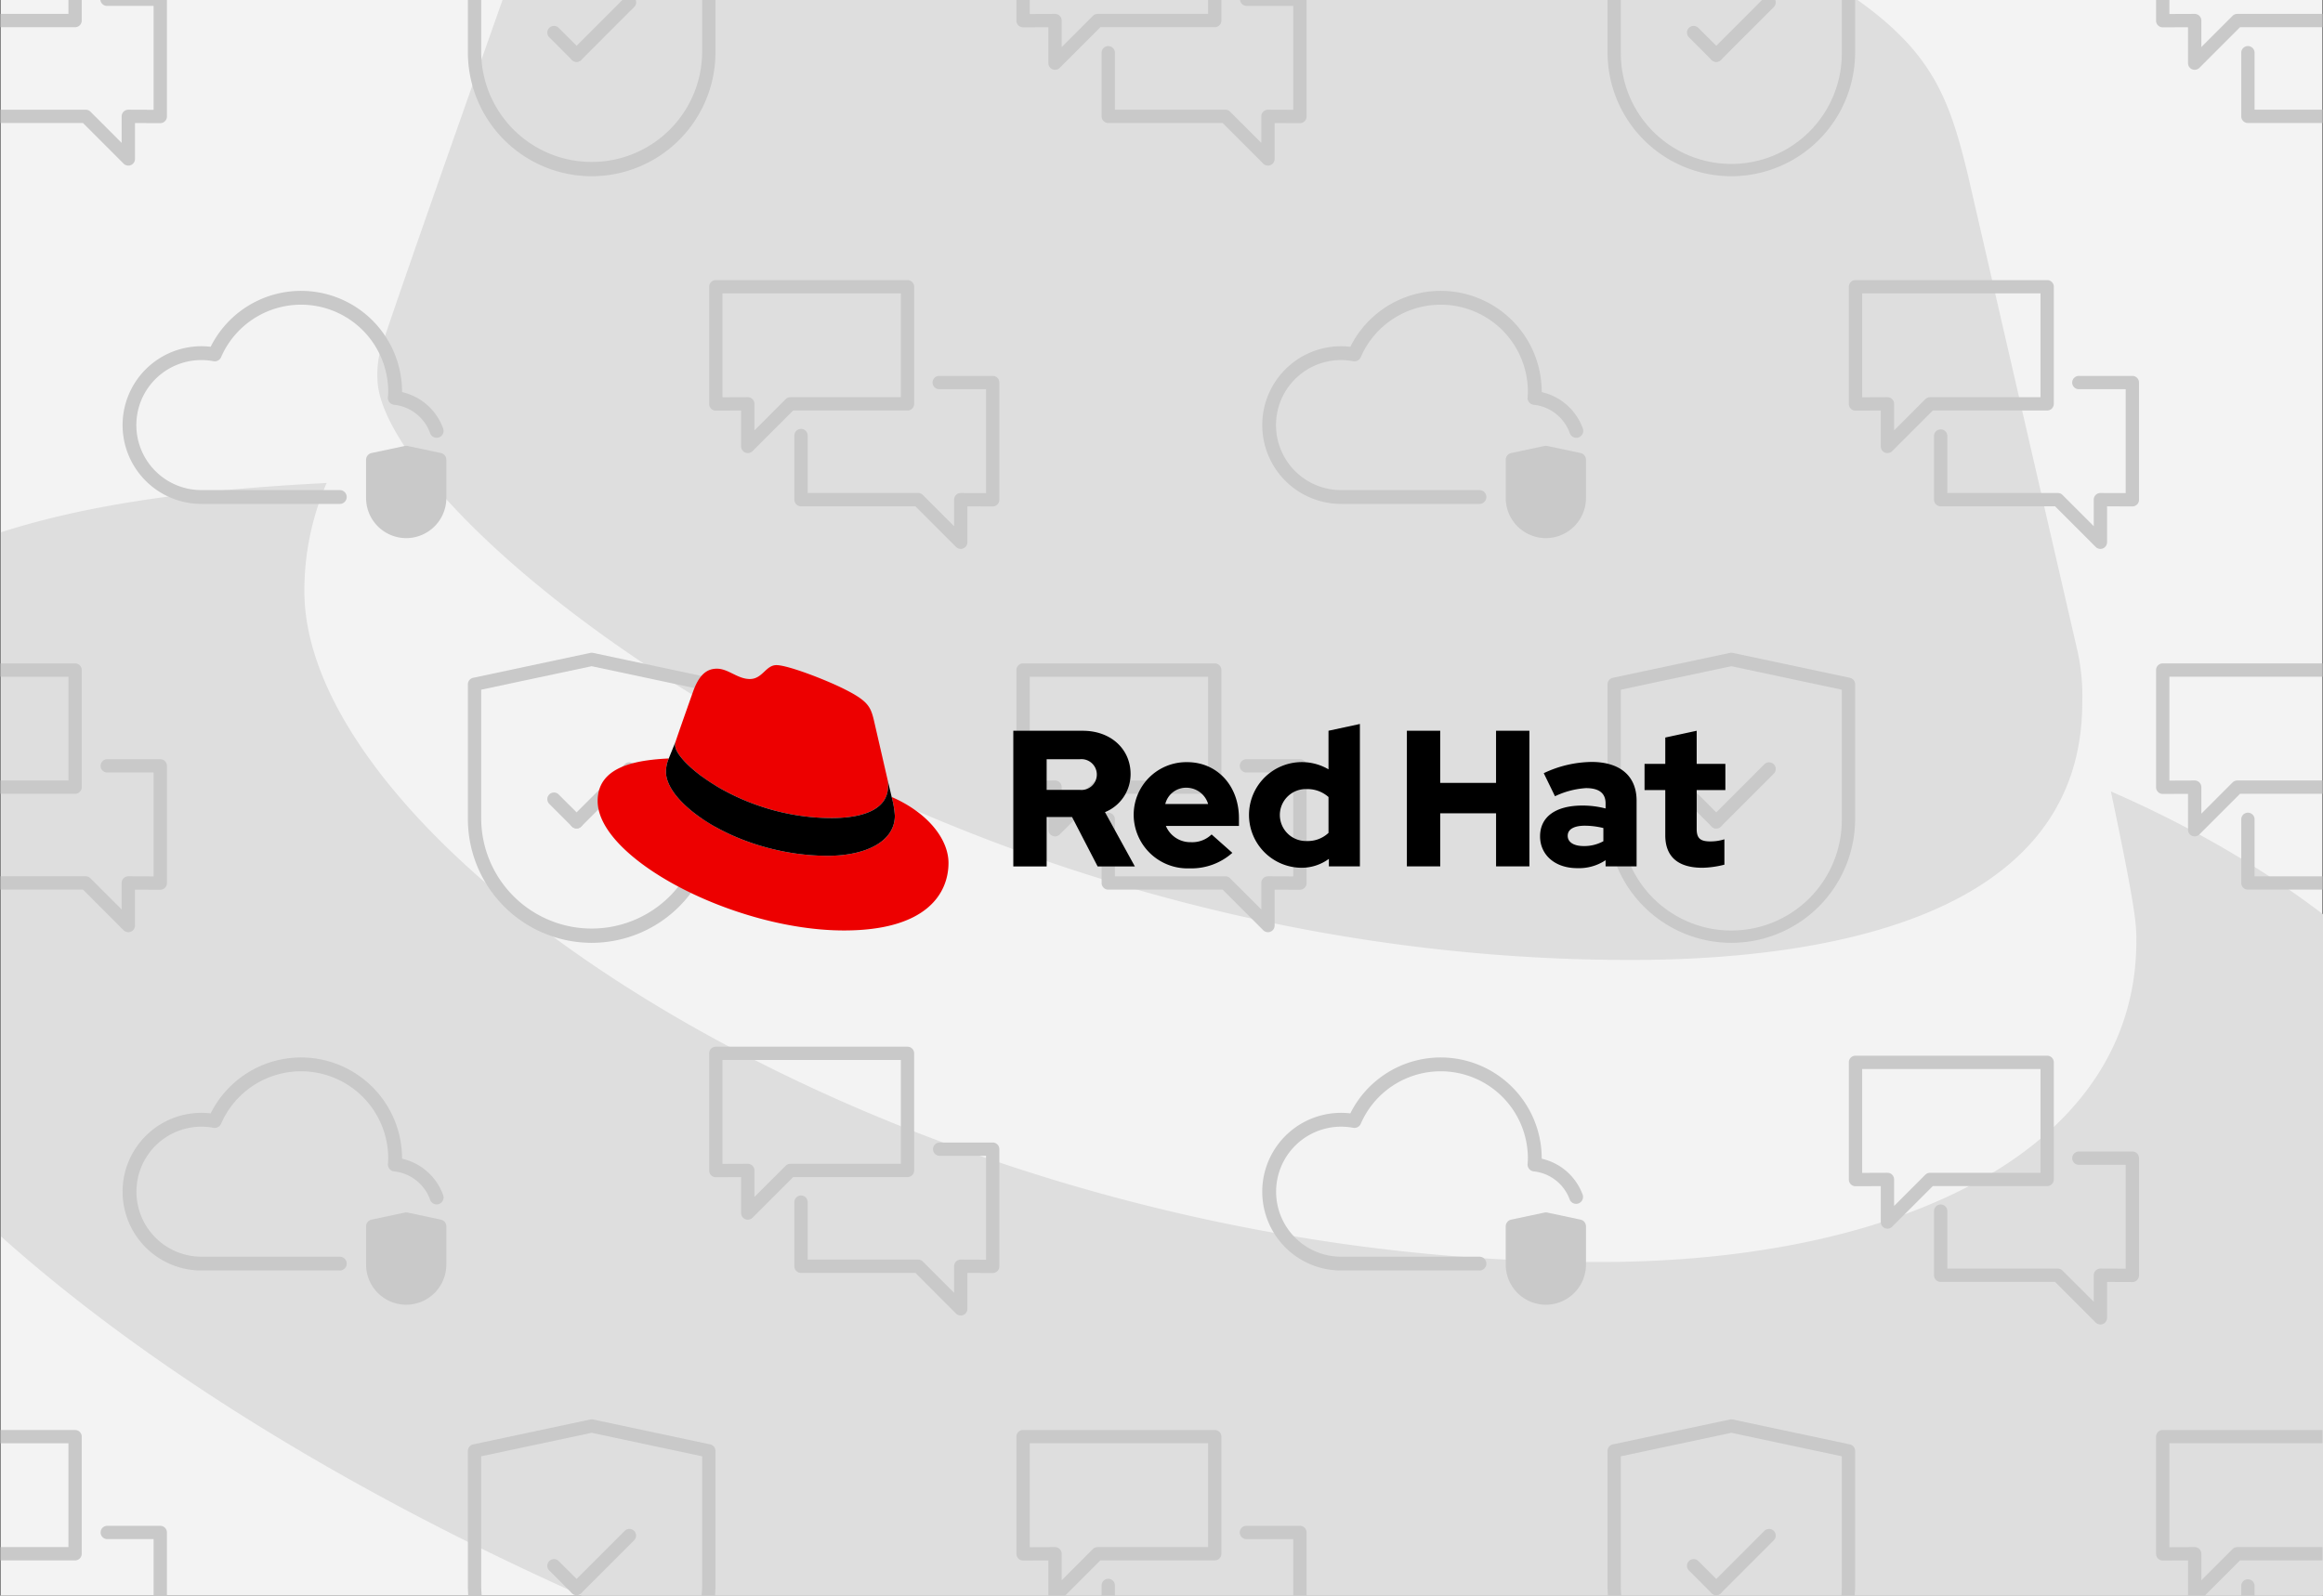 <svg xmlns="http://www.w3.org/2000/svg" xmlns:xlink="http://www.w3.org/1999/xlink" viewBox="0 0 262 180"><rect x="0" y="0" width="262" height="180" fill="#333333" stroke="none"/><defs><style>.fedda974-db87-4203-9e8d-8fb49a30f5a4{fill:none;}.bd08ce4d-21e6-4b95-af5c-82efe9e620d6{clip-path:url(#bfb77808-dbda-4547-995b-70851b98b2a5);}.fed71483-dbe1-4a17-8f02-8a100b3af29c{fill:#aedcdd;}.a259f03c-aa5f-4d80-8cf1-29e2cc54d884{fill:#f3f3f3;}.a08c802c-c92b-46c2-9c38-ca779ba9b85c{clip-path:url(#adb5732f-1bf1-47c5-980e-dc399203fd53);}.ee0a1516-43a1-43dd-8b8d-e9d5a5d0b9cd{fill:#dedede;}.a040c42a-2642-4ccc-870f-788dad185f10{clip-path:url(#ea887806-4ecf-4c40-ab77-9207be7d11e7);}.f49984ae-7669-4592-8c65-4033556d4a0e{fill:#c9c9c9;}.f212d94e-a879-4f7a-b3df-28befd00ba9b{fill:#ed0000;}</style><clipPath id="bfb77808-dbda-4547-995b-70851b98b2a5"><rect class="fedda974-db87-4203-9e8d-8fb49a30f5a4" x="-288.967" width="261.881" height="180"/></clipPath><clipPath id="adb5732f-1bf1-47c5-980e-dc399203fd53"><rect class="fedda974-db87-4203-9e8d-8fb49a30f5a4" x="0.119" width="261.881" height="180"/></clipPath><clipPath id="ea887806-4ecf-4c40-ab77-9207be7d11e7"><rect class="fedda974-db87-4203-9e8d-8fb49a30f5a4" x="0.06" width="261.881" height="180"/></clipPath></defs><g id="abf725b1-2144-48ed-9642-52c7c29c82c2" data-name="Layer 3"><g class="bd08ce4d-21e6-4b95-af5c-82efe9e620d6"><path class="fed71483-dbe1-4a17-8f02-8a100b3af29c" d="M-51.009,89.282c2.872,13.631,2.872,15.066,2.872,16.859,0,23.318-26.19,36.23-60.622,36.23-77.846,0-145.999-45.556-145.999-75.688a30.664,30.664,0,0,1,2.511-12.196c-27.981,1.435-64.211,6.455-64.211,38.381,0,52.372,124.117,116.941,222.405,116.941,75.332,0,94.34-34.076,94.34-60.98,0-21.167-18.293-45.197-51.295-59.547m-54.166,19.013c20.809,0,50.937-4.306,50.937-29.057a23.528,23.528,0,0,0-.516-5.695L-67.146,19.693C-70.02,7.855-72.529,2.473-93.335-7.93-109.479-16.179-144.631-29.809-155.035-29.809c-9.685,0-12.552,12.552-24.033,12.552-11.118,0-19.369-9.324-29.772-9.324-10.042,0-16.502,6.814-21.523,20.805,0,0-13.991,39.458-15.785,45.194a10.402,10.402,0,0,0-.37,3.232c0,15.335,60.395,65.645,141.344,65.645"/></g><rect class="a259f03c-aa5f-4d80-8cf1-29e2cc54d884" x="0.06" width="261.881" height="180"/><g class="a08c802c-c92b-46c2-9c38-ca779ba9b85c"><path class="ee0a1516-43a1-43dd-8b8d-e9d5a5d0b9cd" d="M238.077,89.282c2.872,13.631,2.872,15.066,2.872,16.859,0,23.318-26.19,36.23-60.622,36.23-77.846,0-145.999-45.556-145.999-75.688a30.664,30.664,0,0,1,2.511-12.196C8.858,55.923-27.372,60.943-27.372,92.869c0,52.372,124.117,116.941,222.405,116.941,75.332,0,94.34-34.076,94.34-60.98,0-21.167-18.293-45.197-51.295-59.547M183.912,108.295c20.809,0,50.937-4.306,50.937-29.057a23.528,23.528,0,0,0-.516-5.695L221.94,19.693c-2.874-11.837-5.383-17.219-26.188-27.623-16.144-8.248-51.297-21.879-61.701-21.879-9.685,0-12.552,12.552-24.033,12.552-11.118,0-19.369-9.324-29.772-9.324-10.042,0-16.502,6.814-21.523,20.805,0,0-13.991,39.458-15.785,45.194a10.402,10.402,0,0,0-.37,3.232c0,15.335,60.395,65.645,141.344,65.645"/></g><g class="a040c42a-2642-4ccc-870f-788dad185f10"><path class="f49984ae-7669-4592-8c65-4033556d4a0e" d="M212.876,138.608a.751.751,0,0,1-.751-.751V133.808l-2.85.011H209.273a.751.751,0,0,1-.751-.751V119.844a.751.751,0,0,1,.751-.751h21.616a.751.751,0,0,1,.751.751V133.054a.751.751,0,0,1-.751.751H217.99l-4.583,4.584A.755.755,0,0,1,212.876,138.608Zm0-6.305a.751.751,0,0,1,.751.751v2.992l3.522-3.523a.751.751,0,0,1,.531-.219h12.46V120.594H210.024v11.719l2.85-.011Z"/><path class="f49984ae-7669-4592-8c65-4033556d4a0e" d="M236.894,149.416a.755.755,0,0,1-.531-.219l-4.583-4.584H218.88a.751.751,0,0,1-.751-.751v-7.205a.751.751,0,1,1,1.501,0v6.455h12.46a.751.751,0,0,1,.531.219l3.522,3.523v-2.992a.751.751,0,0,1,.751-.751h.002l2.85.011V131.403h-5.254a.751.751,0,1,1,0-1.501h6.005a.751.751,0,0,1,.751.751v13.224a.751.751,0,0,1-.751.751h-.002l-2.85-.011v4.05a.751.751,0,0,1-.751.751Z"/><path class="f49984ae-7669-4592-8c65-4033556d4a0e" d="M84.339,137.594a.751.751,0,0,1-.751-.751v-4.05l-2.85.011h-.002a.751.751,0,0,1-.751-.751V118.829a.751.751,0,0,1,.751-.751h21.616a.751.751,0,0,1,.751.751v13.21a.751.751,0,0,1-.751.751H89.454l-4.583,4.584A.755.755,0,0,1,84.339,137.594Zm0-6.305a.751.751,0,0,1,.751.751v2.992l3.522-3.523a.751.751,0,0,1,.531-.219h12.46V119.58H81.487v11.719l2.85-.011Z"/><path class="f49984ae-7669-4592-8c65-4033556d4a0e" d="M108.358,148.402a.755.755,0,0,1-.531-.219l-4.583-4.584H90.344a.751.751,0,0,1-.751-.751v-7.205a.751.751,0,1,1,1.501,0v6.455H103.554a.751.751,0,0,1,.531.219l3.522,3.523v-2.992a.751.751,0,0,1,.751-.751H108.36l2.85.011V130.388h-5.254a.751.751,0,0,1,0-1.501h6.005a.751.751,0,0,1,.751.751v13.224a.751.751,0,0,1-.751.751h-.002l-2.85-.011v4.05a.751.751,0,0,1-.751.751Z"/><path class="f49984ae-7669-4592-8c65-4033556d4a0e" d="M-9.546,180.834a.743.743,0,0,1-.287-.057.75.75,0,0,1-.463-.693v-4.05l-2.85.011h-.002a.75.75,0,0,1-.53-.219.752.752,0,0,1-.22-.531V162.07a.751.751,0,0,1,.751-.751H8.468a.751.751,0,0,1,.751.751v13.21a.751.751,0,0,1-.751.751H-4.431l-4.583,4.584A.755.755,0,0,1-9.546,180.834Zm0-6.305a.75.75,0,0,1,.53.219.752.752,0,0,1,.22.531v2.992l3.522-3.523a.751.751,0,0,1,.531-.219H7.718V162.82H-12.398v11.719l2.85-.011Z"/><path class="f49984ae-7669-4592-8c65-4033556d4a0e" d="M14.473,191.642a.755.755,0,0,1-.531-.219L9.358,186.839H-3.541a.751.751,0,0,1-.751-.751v-7.205A.751.751,0,0,1-3.541,178.132a.751.751,0,0,1,.751.751v6.455H9.669a.751.751,0,0,1,.531.219l3.522,3.523V186.088a.751.751,0,0,1,.751-.751h.002l2.85.011V173.629h-5.254a.751.751,0,0,1,0-1.501h6.005a.751.751,0,0,1,.751.751V186.102a.751.751,0,0,1-.751.751h-.002l-2.85-.011v4.05a.751.751,0,0,1-.751.751Z"/><path class="f49984ae-7669-4592-8c65-4033556d4a0e" d="M-9.546,94.353a.743.743,0,0,1-.287-.057.75.75,0,0,1-.463-.693V89.553l-2.85.011h-.002a.75.75,0,0,1-.53-.219.752.752,0,0,1-.22-.531V75.589a.751.751,0,0,1,.751-.751H8.468a.751.751,0,0,1,.751.751V88.799a.751.751,0,0,1-.751.751H-4.431L-9.014,94.134A.755.755,0,0,1-9.546,94.353Zm0-6.305a.75.75,0,0,1,.53.219.752.752,0,0,1,.22.531v2.992l3.522-3.523a.751.751,0,0,1,.531-.219H7.718V76.34H-12.398V88.059l2.85-.011Z"/><path class="f49984ae-7669-4592-8c65-4033556d4a0e" d="M14.473,105.162a.755.755,0,0,1-.531-.219L9.358,100.358H-3.541a.751.751,0,0,1-.751-.751v-7.205a.751.751,0,0,1,.751-.751.751.751,0,0,1,.751.751v6.455H9.669a.751.751,0,0,1,.531.219l3.522,3.523V99.607a.751.751,0,0,1,.751-.751h.002l2.85.011V87.148h-5.254a.751.751,0,0,1,0-1.501h6.005a.751.751,0,0,1,.751.751V99.621a.751.751,0,0,1-.751.751h-.002l-2.85-.011V104.411a.751.751,0,0,1-.751.751Z"/><path class="f49984ae-7669-4592-8c65-4033556d4a0e" d="M-9.546,7.873a.744.744,0,0,1-.287-.057.75.75,0,0,1-.463-.693V3.072l-2.85.011h-.002a.75.75,0,0,1-.53-.219.752.752,0,0,1-.22-.531V-10.892a.751.751,0,0,1,.751-.751H8.468a.751.751,0,0,1,.751.751V2.318A.751.751,0,0,1,8.468,3.069H-4.431L-9.014,7.653A.755.755,0,0,1-9.546,7.873Zm0-6.305a.75.75,0,0,1,.53.219.752.752,0,0,1,.22.531V5.31l3.522-3.523a.751.751,0,0,1,.531-.219H7.718V-10.141H-12.398V1.578l2.85-.011Z"/><path class="f49984ae-7669-4592-8c65-4033556d4a0e" d="M14.473,18.681a.755.755,0,0,1-.531-.219L9.358,13.877H-3.541a.751.751,0,0,1-.751-.751V5.921A.751.751,0,0,1-3.541,5.171a.751.751,0,0,1,.751.751v6.455H9.669a.751.751,0,0,1,.531.219l3.522,3.523V13.127a.751.751,0,0,1,.751-.751h.002l2.85.011V.667h-5.254a.751.751,0,0,1-.751-.751A.751.751,0,0,1,12.071-.834h6.005a.751.751,0,0,1,.751.751V13.141a.751.751,0,0,1-.751.751h-.002l-2.85-.011v4.05a.751.751,0,0,1-.751.751Z"/><path class="f49984ae-7669-4592-8c65-4033556d4a0e" d="M118.991,180.834a.751.751,0,0,1-.751-.751v-4.05l-2.85.011h-.002a.751.751,0,0,1-.751-.751V162.07a.751.751,0,0,1,.751-.751h21.616a.751.751,0,0,1,.751.751v13.21a.751.751,0,0,1-.751.751H124.105l-4.583,4.584A.755.755,0,0,1,118.991,180.834Zm0-6.305a.751.751,0,0,1,.751.751v2.992l3.522-3.523a.751.751,0,0,1,.531-.219H136.254V162.82H116.139v11.719l2.85-.011Z"/><path class="f49984ae-7669-4592-8c65-4033556d4a0e" d="M143.009,191.642a.755.755,0,0,1-.531-.219l-4.583-4.584H124.995a.751.751,0,0,1-.751-.751v-7.205a.751.751,0,1,1,1.501,0v6.455h12.46a.751.751,0,0,1,.531.219l3.522,3.523V186.088a.751.751,0,0,1,.751-.751h.002l2.85.011V173.629h-5.254a.751.751,0,1,1,0-1.501h6.005a.751.751,0,0,1,.751.751V186.102a.751.751,0,0,1-.751.751h-.002l-2.85-.011v4.05a.751.751,0,0,1-.751.751Z"/><path class="f49984ae-7669-4592-8c65-4033556d4a0e" d="M118.991,94.353a.751.751,0,0,1-.751-.751V89.553l-2.85.011h-.002a.751.751,0,0,1-.751-.751V75.589a.751.751,0,0,1,.751-.751h21.616a.751.751,0,0,1,.751.751V88.799a.751.751,0,0,1-.751.751H124.105L119.522,94.134A.755.755,0,0,1,118.991,94.353Zm0-6.305a.751.751,0,0,1,.751.751v2.992l3.522-3.523a.751.751,0,0,1,.531-.219H136.254V76.34H116.139V88.059l2.85-.011Z"/><path class="f49984ae-7669-4592-8c65-4033556d4a0e" d="M143.009,105.162a.755.755,0,0,1-.531-.219l-4.583-4.584H124.995a.751.751,0,0,1-.751-.751v-7.205a.751.751,0,0,1,1.501,0v6.455h12.46a.751.751,0,0,1,.531.219l3.522,3.523V99.607a.751.751,0,0,1,.751-.751h.002l2.85.011V87.148h-5.254a.751.751,0,1,1,0-1.501h6.005a.751.751,0,0,1,.751.751V99.621a.751.751,0,0,1-.751.751h-.002l-2.85-.011V104.411a.751.751,0,0,1-.751.751Z"/><path class="f49984ae-7669-4592-8c65-4033556d4a0e" d="M118.991,7.873a.751.751,0,0,1-.751-.751V3.072l-2.85.011h-.002a.751.751,0,0,1-.751-.751V-10.892a.751.751,0,0,1,.751-.751h21.616a.751.751,0,0,1,.751.751V2.318a.751.751,0,0,1-.751.751H124.105l-4.583,4.584A.755.755,0,0,1,118.991,7.873Zm0-6.305a.751.751,0,0,1,.751.751V5.31l3.522-3.523a.751.751,0,0,1,.531-.219H136.254V-10.141H116.139V1.578l2.85-.011Z"/><path class="f49984ae-7669-4592-8c65-4033556d4a0e" d="M143.009,18.681a.755.755,0,0,1-.531-.219l-4.583-4.584H124.995a.751.751,0,0,1-.751-.751V5.921a.751.751,0,0,1,1.501,0v6.455h12.46a.751.751,0,0,1,.531.219l3.522,3.523V13.127a.751.751,0,0,1,.751-.751h.002l2.85.011V.667h-5.254a.751.751,0,0,1-.751-.751.751.751,0,0,1,.751-.751h6.005a.751.751,0,0,1,.751.751V13.141a.751.751,0,0,1-.751.751h-.002l-2.85-.011v4.05a.751.751,0,0,1-.751.751Z"/><path class="f49984ae-7669-4592-8c65-4033556d4a0e" d="M247.527,180.834a.751.751,0,0,1-.751-.751v-4.05l-2.85.011h-.002a.751.751,0,0,1-.751-.751V162.07a.751.751,0,0,1,.751-.751H265.541a.751.751,0,0,1,.751.751v13.21a.751.751,0,0,1-.751.751H252.642l-4.583,4.584A.755.755,0,0,1,247.527,180.834Zm0-6.305a.751.751,0,0,1,.751.751v2.992l3.522-3.523a.751.751,0,0,1,.531-.219h12.46V162.82H244.675v11.719l2.85-.011Z"/><path class="f49984ae-7669-4592-8c65-4033556d4a0e" d="M271.546,191.642a.755.755,0,0,1-.531-.219l-4.583-4.584H253.532a.751.751,0,0,1-.751-.751v-7.205a.751.751,0,0,1,1.501,0v6.455h12.46a.751.751,0,0,1,.531.219l3.522,3.523V186.088a.751.751,0,0,1,.751-.751h.002l2.85.011V173.629h-5.254a.751.751,0,0,1,0-1.501h6.005a.751.751,0,0,1,.751.751V186.102a.751.751,0,0,1-.751.751h-.002l-2.85-.011v4.05a.751.751,0,0,1-.751.751Z"/><path class="f49984ae-7669-4592-8c65-4033556d4a0e" d="M247.527,94.353a.751.751,0,0,1-.751-.751V89.553l-2.85.011h-.002a.751.751,0,0,1-.751-.751V75.589a.751.751,0,0,1,.751-.751H265.541a.751.751,0,0,1,.751.751V88.799a.751.751,0,0,1-.751.751H252.642L248.058,94.134A.755.755,0,0,1,247.527,94.353Zm0-6.305a.751.751,0,0,1,.751.751v2.992l3.522-3.523a.751.751,0,0,1,.531-.219h12.46V76.34H244.675V88.059l2.85-.011Z"/><path class="f49984ae-7669-4592-8c65-4033556d4a0e" d="M271.546,105.162a.755.755,0,0,1-.531-.219l-4.583-4.584H253.532a.751.751,0,0,1-.751-.751v-7.205a.751.751,0,0,1,1.501,0v6.455h12.46a.751.751,0,0,1,.531.219l3.522,3.523V99.607a.751.751,0,0,1,.751-.751h.002l2.85.011V87.148h-5.254a.751.751,0,0,1,0-1.501h6.005a.751.751,0,0,1,.751.751V99.621a.751.751,0,0,1-.751.751h-.002l-2.85-.011V104.411a.751.751,0,0,1-.751.751Z"/><path class="f49984ae-7669-4592-8c65-4033556d4a0e" d="M247.527,7.873a.751.751,0,0,1-.751-.751V3.072l-2.85.011h-.002a.751.751,0,0,1-.751-.751V-10.892a.751.751,0,0,1,.751-.751H265.541a.751.751,0,0,1,.751.751V2.318a.751.751,0,0,1-.751.751H252.642l-4.583,4.584A.755.755,0,0,1,247.527,7.873Zm0-6.305a.751.751,0,0,1,.751.751V5.31l3.522-3.523a.751.751,0,0,1,.531-.219h12.46V-10.141H244.675V1.578l2.85-.011Z"/><path class="f49984ae-7669-4592-8c65-4033556d4a0e" d="M271.546,18.681a.755.755,0,0,1-.531-.219l-4.583-4.584H253.532a.751.751,0,0,1-.751-.751V5.921a.751.751,0,0,1,1.501,0v6.455h12.46a.751.751,0,0,1,.531.219l3.522,3.523V13.127a.751.751,0,0,1,.751-.751h.002l2.85.011V.667h-5.254a.751.751,0,0,1-.751-.751.751.751,0,0,1,.751-.751h6.005a.751.751,0,0,1,.751.751V13.141a.751.751,0,0,1-.751.751h-.002l-2.85-.011v4.05a.751.751,0,0,1-.751.751Z"/><path class="f49984ae-7669-4592-8c65-4033556d4a0e" d="M212.876,51.113a.751.751,0,0,1-.751-.751V46.313l-2.85.011H209.273a.751.751,0,0,1-.751-.751V32.349a.751.751,0,0,1,.751-.751h21.616a.751.751,0,0,1,.751.751V45.559a.751.751,0,0,1-.751.751H217.99L213.407,50.894A.755.755,0,0,1,212.876,51.113Zm0-6.305a.751.751,0,0,1,.751.751v2.992l3.522-3.523a.751.751,0,0,1,.531-.219h12.46V33.099H210.024V44.819l2.85-.011Z"/><path class="f49984ae-7669-4592-8c65-4033556d4a0e" d="M236.894,61.921a.755.755,0,0,1-.531-.219l-4.583-4.584H218.88a.751.751,0,0,1-.751-.751v-7.205a.751.751,0,0,1,1.501,0V55.616h12.46a.751.751,0,0,1,.531.219l3.522,3.523V56.367a.751.751,0,0,1,.751-.751h.002l2.85.011V43.907h-5.254a.751.751,0,1,1,0-1.501h6.005a.751.751,0,0,1,.751.751V56.381a.751.751,0,0,1-.751.751h-.002l-2.85-.011v4.05a.751.751,0,0,1-.751.751Z"/><path class="f49984ae-7669-4592-8c65-4033556d4a0e" d="M84.339,51.113a.751.751,0,0,1-.751-.751V46.313l-2.85.011h-.002a.751.751,0,0,1-.751-.751V32.349a.751.751,0,0,1,.751-.751h21.616a.751.751,0,0,1,.751.751V45.559a.751.751,0,0,1-.751.751H89.454l-4.583,4.584A.755.755,0,0,1,84.339,51.113Zm0-6.305a.751.751,0,0,1,.751.751v2.992l3.522-3.523a.751.751,0,0,1,.531-.219h12.46V33.099H81.487V44.819l2.85-.011Z"/><path class="f49984ae-7669-4592-8c65-4033556d4a0e" d="M108.358,61.921a.755.755,0,0,1-.531-.219l-4.583-4.584H90.344a.751.751,0,0,1-.751-.751v-7.205a.751.751,0,1,1,1.501,0V55.616H103.554a.751.751,0,0,1,.531.219l3.522,3.523V56.367a.751.751,0,0,1,.751-.751H108.36l2.85.011V43.907h-5.254a.751.751,0,1,1,0-1.501h6.005a.751.751,0,0,1,.751.751V56.381a.751.751,0,0,1-.751.751h-.002l-2.85-.011v4.05a.751.751,0,0,1-.751.751Z"/><path class="f49984ae-7669-4592-8c65-4033556d4a0e" d="M66.732,106.362A13.976,13.976,0,0,1,52.771,92.402v-15.205a.75.75,0,0,1,.595-.734l13.21-2.809a.776.776,0,0,1,.312,0l13.21,2.809a.75.75,0,0,1,.595.734v15.205A13.976,13.976,0,0,1,66.732,106.362Zm-12.46-28.558V92.402a12.46,12.46,0,0,0,24.919,0V77.804l-12.46-2.649Z"/><path class="f49984ae-7669-4592-8c65-4033556d4a0e" d="M65.031,93.457A.748.748,0,0,1,64.5,93.238L61.949,90.687a.751.751,0,0,1,1.063-1.063l2.551,2.551a.751.751,0,0,1-.531,1.282Z"/><path class="f49984ae-7669-4592-8c65-4033556d4a0e" d="M65.031,93.457A.751.751,0,0,1,64.5,92.175l5.951-5.951a.751.751,0,1,1,1.063,1.061l-5.951,5.952A.748.748,0,0,1,65.031,93.457Z"/><path class="f49984ae-7669-4592-8c65-4033556d4a0e" d="M66.732,192.843a13.976,13.976,0,0,1-13.961-13.961v-15.205a.75.75,0,0,1,.595-.734l13.21-2.809a.776.776,0,0,1,.312,0l13.21,2.809a.75.75,0,0,1,.595.734v15.205A13.976,13.976,0,0,1,66.732,192.843Zm-12.46-28.558v14.597a12.46,12.46,0,0,0,24.919,0V164.285l-12.46-2.649Z"/><path class="f49984ae-7669-4592-8c65-4033556d4a0e" d="M65.031,179.938a.748.748,0,0,1-.531-.219l-2.551-2.551a.751.751,0,0,1,1.063-1.063l2.551,2.551a.751.751,0,0,1-.531,1.282Z"/><path class="f49984ae-7669-4592-8c65-4033556d4a0e" d="M65.031,179.938A.751.751,0,0,1,64.5,178.656l5.951-5.951a.751.751,0,1,1,1.063,1.061l-5.951,5.952A.748.748,0,0,1,65.031,179.938Z"/><path class="f49984ae-7669-4592-8c65-4033556d4a0e" d="M66.732,19.881A13.976,13.976,0,0,1,52.771,5.921v-15.205a.75.75,0,0,1,.595-.734L66.576-12.827a.776.776,0,0,1,.312,0l13.21,2.809a.75.75,0,0,1,.595.734v15.205A13.976,13.976,0,0,1,66.732,19.881ZM54.272-8.677V5.921a12.46,12.46,0,0,0,24.919,0V-8.677l-12.46-2.649Z"/><path class="f49984ae-7669-4592-8c65-4033556d4a0e" d="M65.031,6.976A.748.748,0,0,1,64.5,6.757L61.949,4.206a.751.751,0,1,1,1.063-1.063l2.551,2.551a.751.751,0,0,1-.531,1.282Z"/><path class="f49984ae-7669-4592-8c65-4033556d4a0e" d="M65.031,6.976A.751.751,0,0,1,64.5,5.694L70.451-.256A.751.751,0,1,1,71.513.805L65.563,6.757A.748.748,0,0,1,65.031,6.976Z"/><path class="f49984ae-7669-4592-8c65-4033556d4a0e" d="M195.268,106.362a13.976,13.976,0,0,1-13.961-13.961v-15.205a.75.75,0,0,1,.595-.734l13.21-2.809a.776.776,0,0,1,.312,0l13.21,2.809a.75.75,0,0,1,.595.734v15.205A13.976,13.976,0,0,1,195.268,106.362Zm-12.46-28.558V92.402a12.46,12.46,0,1,0,24.919,0V77.804l-12.46-2.649Z"/><path class="f49984ae-7669-4592-8c65-4033556d4a0e" d="M193.568,93.457a.748.748,0,0,1-.531-.219L190.486,90.687a.751.751,0,0,1,1.063-1.063l2.551,2.551a.751.751,0,0,1-.531,1.282Z"/><path class="f49984ae-7669-4592-8c65-4033556d4a0e" d="M193.568,93.457a.751.751,0,0,1-.531-1.282l5.951-5.951a.751.751,0,1,1,1.063,1.061l-5.951,5.952A.748.748,0,0,1,193.568,93.457Z"/><path class="f49984ae-7669-4592-8c65-4033556d4a0e" d="M195.268,192.843a13.976,13.976,0,0,1-13.961-13.961v-15.205a.75.75,0,0,1,.595-.734l13.21-2.809a.776.776,0,0,1,.312,0l13.21,2.809a.75.75,0,0,1,.595.734v15.205A13.976,13.976,0,0,1,195.268,192.843Zm-12.46-28.558v14.597a12.46,12.46,0,1,0,24.919,0V164.285l-12.46-2.649Z"/><path class="f49984ae-7669-4592-8c65-4033556d4a0e" d="M193.568,179.938a.748.748,0,0,1-.531-.219l-2.551-2.551a.751.751,0,0,1,1.063-1.063l2.551,2.551a.751.751,0,0,1-.531,1.282Z"/><path class="f49984ae-7669-4592-8c65-4033556d4a0e" d="M193.568,179.938a.751.751,0,0,1-.531-1.282l5.951-5.951a.751.751,0,1,1,1.063,1.061l-5.951,5.952A.748.748,0,0,1,193.568,179.938Z"/><path class="f49984ae-7669-4592-8c65-4033556d4a0e" d="M195.268,19.881A13.976,13.976,0,0,1,181.308,5.921v-15.205a.75.75,0,0,1,.595-.734L195.112-12.827a.776.776,0,0,1,.312,0l13.21,2.809a.75.75,0,0,1,.595.734v15.205A13.976,13.976,0,0,1,195.268,19.881Zm-12.46-28.558V5.921a12.46,12.46,0,1,0,24.919,0V-8.677l-12.46-2.649Z"/><path class="f49984ae-7669-4592-8c65-4033556d4a0e" d="M193.568,6.976a.748.748,0,0,1-.531-.219l-2.551-2.551a.751.751,0,0,1,1.063-1.063l2.551,2.551a.751.751,0,0,1-.531,1.282Z"/><path class="f49984ae-7669-4592-8c65-4033556d4a0e" d="M193.568,6.976a.751.751,0,0,1-.531-1.282L198.987-.256A.751.751,0,1,1,200.05.805L194.099,6.757A.748.748,0,0,1,193.568,6.976Z"/><path class="f49984ae-7669-4592-8c65-4033556d4a0e" d="M38.323,56.847H22.716A8.894,8.894,0,1,1,23.76,39.12a11.392,11.392,0,0,1,21.586,5.086v.028a6.433,6.433,0,0,1,4.626,4.08.781.781,0,1,1-1.47.524,4.862,4.862,0,0,0-4.054-3.174.78.78,0,0,1-.696-.825l.011-.16c.011-.156.023-.313.023-.473a9.831,9.831,0,0,0-18.85-3.915.78.78,0,0,1-.86.456,7.334,7.334,0,1,0-1.359,14.54H38.323a.78.78,0,0,1,0,1.561Z"/><path class="f49984ae-7669-4592-8c65-4033556d4a0e" d="M42.068,51.868l3.746-.796,3.746.796v4.311a3.746,3.746,0,0,1-7.491,0Z"/><path class="f49984ae-7669-4592-8c65-4033556d4a0e" d="M45.814,60.706a4.531,4.531,0,0,1-4.526-4.526V51.869a.78.78,0,0,1,.618-.763l3.746-.796a.807.807,0,0,1,.324,0l3.746.796a.78.78,0,0,1,.618.763v4.311A4.531,4.531,0,0,1,45.814,60.706Zm-2.965-8.206v3.68a2.965,2.965,0,1,0,5.93,0V52.501L45.814,51.87Z"/><path class="f49984ae-7669-4592-8c65-4033556d4a0e" d="M38.323,143.328H22.716a8.894,8.894,0,1,1,1.044-17.727,11.392,11.392,0,0,1,21.586,5.086v.028a6.433,6.433,0,0,1,4.626,4.08.781.781,0,1,1-1.47.524,4.862,4.862,0,0,0-4.054-3.174.78.78,0,0,1-.696-.825l.011-.16c.011-.156.023-.313.023-.473a9.831,9.831,0,0,0-18.85-3.915.78.78,0,0,1-.86.456,7.333,7.333,0,1,0-1.359,14.54H38.323a.78.78,0,0,1,0,1.561Z"/><path class="f49984ae-7669-4592-8c65-4033556d4a0e" d="M42.068,138.349l3.746-.796,3.746.796v4.311a3.746,3.746,0,0,1-7.491,0Z"/><path class="f49984ae-7669-4592-8c65-4033556d4a0e" d="M45.814,147.187a4.531,4.531,0,0,1-4.526-4.526v-4.311a.78.78,0,0,1,.618-.763l3.746-.796a.807.807,0,0,1,.324,0l3.746.796a.78.78,0,0,1,.618.763v4.311A4.531,4.531,0,0,1,45.814,147.187Zm-2.965-8.206v3.68a2.965,2.965,0,0,0,5.93,0v-3.68l-2.965-.63Z"/><path class="f49984ae-7669-4592-8c65-4033556d4a0e" d="M166.859,56.847H151.253a8.894,8.894,0,1,1,1.044-17.727,11.392,11.392,0,0,1,21.586,5.086v.028a6.433,6.433,0,0,1,4.626,4.08.781.781,0,1,1-1.47.524,4.862,4.862,0,0,0-4.054-3.174.78.78,0,0,1-.696-.825l.011-.16c.011-.156.023-.313.023-.473a9.831,9.831,0,0,0-18.85-3.915.78.78,0,0,1-.86.456,7.334,7.334,0,1,0-1.359,14.54h15.606a.78.78,0,1,1,0,1.561Z"/><path class="f49984ae-7669-4592-8c65-4033556d4a0e" d="M170.604,51.868l3.746-.796,3.746.796v4.311a3.746,3.746,0,1,1-7.491,0Z"/><path class="f49984ae-7669-4592-8c65-4033556d4a0e" d="M174.35,60.706a4.531,4.531,0,0,1-4.526-4.526V51.869a.78.78,0,0,1,.618-.763l3.746-.796a.807.807,0,0,1,.324,0l3.746.796a.78.78,0,0,1,.618.763v4.311A4.531,4.531,0,0,1,174.35,60.706Zm-2.965-8.206v3.68a2.965,2.965,0,1,0,5.93,0V52.501l-2.965-.63Z"/><path class="f49984ae-7669-4592-8c65-4033556d4a0e" d="M166.859,143.328H151.253a8.894,8.894,0,1,1,1.044-17.727,11.392,11.392,0,0,1,21.586,5.086v.028a6.433,6.433,0,0,1,4.626,4.08.781.781,0,0,1-1.47.524,4.862,4.862,0,0,0-4.054-3.174.78.78,0,0,1-.696-.825l.011-.16c.011-.156.023-.313.023-.473a9.831,9.831,0,0,0-18.85-3.915.78.78,0,0,1-.86.456,7.333,7.333,0,1,0-1.359,14.54h15.606a.78.78,0,1,1,0,1.561Z"/><path class="f49984ae-7669-4592-8c65-4033556d4a0e" d="M170.604,138.349l3.746-.796,3.746.796v4.311a3.746,3.746,0,1,1-7.491,0Z"/><path class="f49984ae-7669-4592-8c65-4033556d4a0e" d="M174.35,147.187a4.531,4.531,0,0,1-4.526-4.526v-4.311a.78.78,0,0,1,.618-.763l3.746-.796a.807.807,0,0,1,.324,0l3.746.796a.78.78,0,0,1,.618.763v4.311A4.531,4.531,0,0,1,174.35,147.187Zm-2.965-8.206v3.68a2.965,2.965,0,1,0,5.93,0v-3.68l-2.965-.63Z"/></g><path class="f212d94e-a879-4f7a-b3df-28befd00ba9b" d="M100.566,89.91a10.376,10.376,0,0,1,.359,2.106c0,2.913-3.272,4.526-7.573,4.526-9.725,0-18.239-5.691-18.239-9.456a3.831,3.831,0,0,1,.314-1.524c-3.496.179-8.022.806-8.022,4.795,0,6.543,15.506,14.609,27.785,14.609,9.411,0,11.786-4.257,11.786-7.618,0-2.644-2.285-5.646-6.408-7.439m-6.767,2.375c2.6,0,6.364-.538,6.364-3.63a2.939,2.939,0,0,0-.064-.711l-1.548-6.727c-.359-1.479-.672-2.151-3.272-3.451-2.017-1.03-6.408-2.733-7.708-2.733-1.21,0-1.568,1.568-3.002,1.568-1.389,0-2.42-1.165-3.719-1.165-1.254,0-2.062.851-2.689,2.599,0,0-1.748,4.929-1.972,5.646a1.3,1.3,0,0,0-.046.404c0,1.916,7.545,8.201,17.658,8.201"/><path d="M100.566,89.91a10.376,10.376,0,0,1,.359,2.106c0,2.913-3.272,4.526-7.573,4.526-9.725,0-18.239-5.691-18.239-9.456a3.831,3.831,0,0,1,.314-1.524l.762-1.883a1.3,1.3,0,0,0-.046.404c0,1.916,7.545,8.201,17.658,8.201,2.6,0,6.364-.538,6.364-3.63a2.939,2.939,0,0,0-.064-.711l.468,1.966Z"/><path d="M114.286,97.741h3.76v-5.575h2.864l2.886,5.575h4.198l-3.367-6.121a4.63,4.63,0,0,0,2.886-4.307c0-2.755-2.164-4.875-5.4-4.875h-7.827V97.741Zm7.477-12.09a1.739,1.739,0,1,1,0,3.454h-3.717V85.651Zm6.099,6.318a6.072,6.072,0,0,0,6.296,5.99,6.94,6.94,0,0,0,4.832-1.749l-2.339-2.077a3.133,3.133,0,0,1-2.317.874,2.989,2.989,0,0,1-2.842-1.836h8.242v-.874c0-3.673-2.47-6.318-5.837-6.318a5.94,5.94,0,0,0-6.034,5.99m5.969-3.105a2.558,2.558,0,0,1,2.427,1.837h-4.832a2.409,2.409,0,0,1,2.405-1.837m16.047,8.876h3.498V81.672l-3.542.765v4.351A5.96,5.96,0,1,0,146.773,97.894a5.216,5.216,0,0,0,3.105-1.006v.853Zm-5.531-5.793a2.928,2.928,0,0,1,3.039-2.93,3.584,3.584,0,0,1,2.449.896v4.045a3.403,3.403,0,0,1-2.449.918,2.942,2.942,0,0,1-3.039-2.93m14.329,5.793h3.761V91.75h6.296v5.99h3.76V82.437H168.732v5.881h-6.296V82.437h-3.761V97.741Zm19.217.197a5.412,5.412,0,0,0,3.192-.896v.7h3.498V90.329c0-2.82-1.902-4.373-5.072-4.373a12.87,12.87,0,0,0-5.4,1.268l1.268,2.602a9.451,9.451,0,0,1,3.498-.918c1.465,0,2.208.568,2.208,1.727V91.204a10.268,10.268,0,0,0-2.623-.328c-2.973,0-4.766,1.246-4.766,3.476,0,2.033,1.618,3.585,4.198,3.585m-1.081-3.651c0-.765.765-1.137,1.924-1.137a8.892,8.892,0,0,1,2.099.262v1.487a4.47,4.47,0,0,1-2.208.547c-1.137,0-1.815-.437-1.815-1.159M187.818,94.221c0,2.47,1.487,3.673,4.198,3.673a10.863,10.863,0,0,0,2.471-.35v-2.864a5.147,5.147,0,0,1-1.596.24c-1.115,0-1.53-.35-1.53-1.399V89.127h3.235V86.175h-3.235V82.437l-3.542.765v2.973h-2.339v2.951H187.818V94.221Z"/></g></svg>